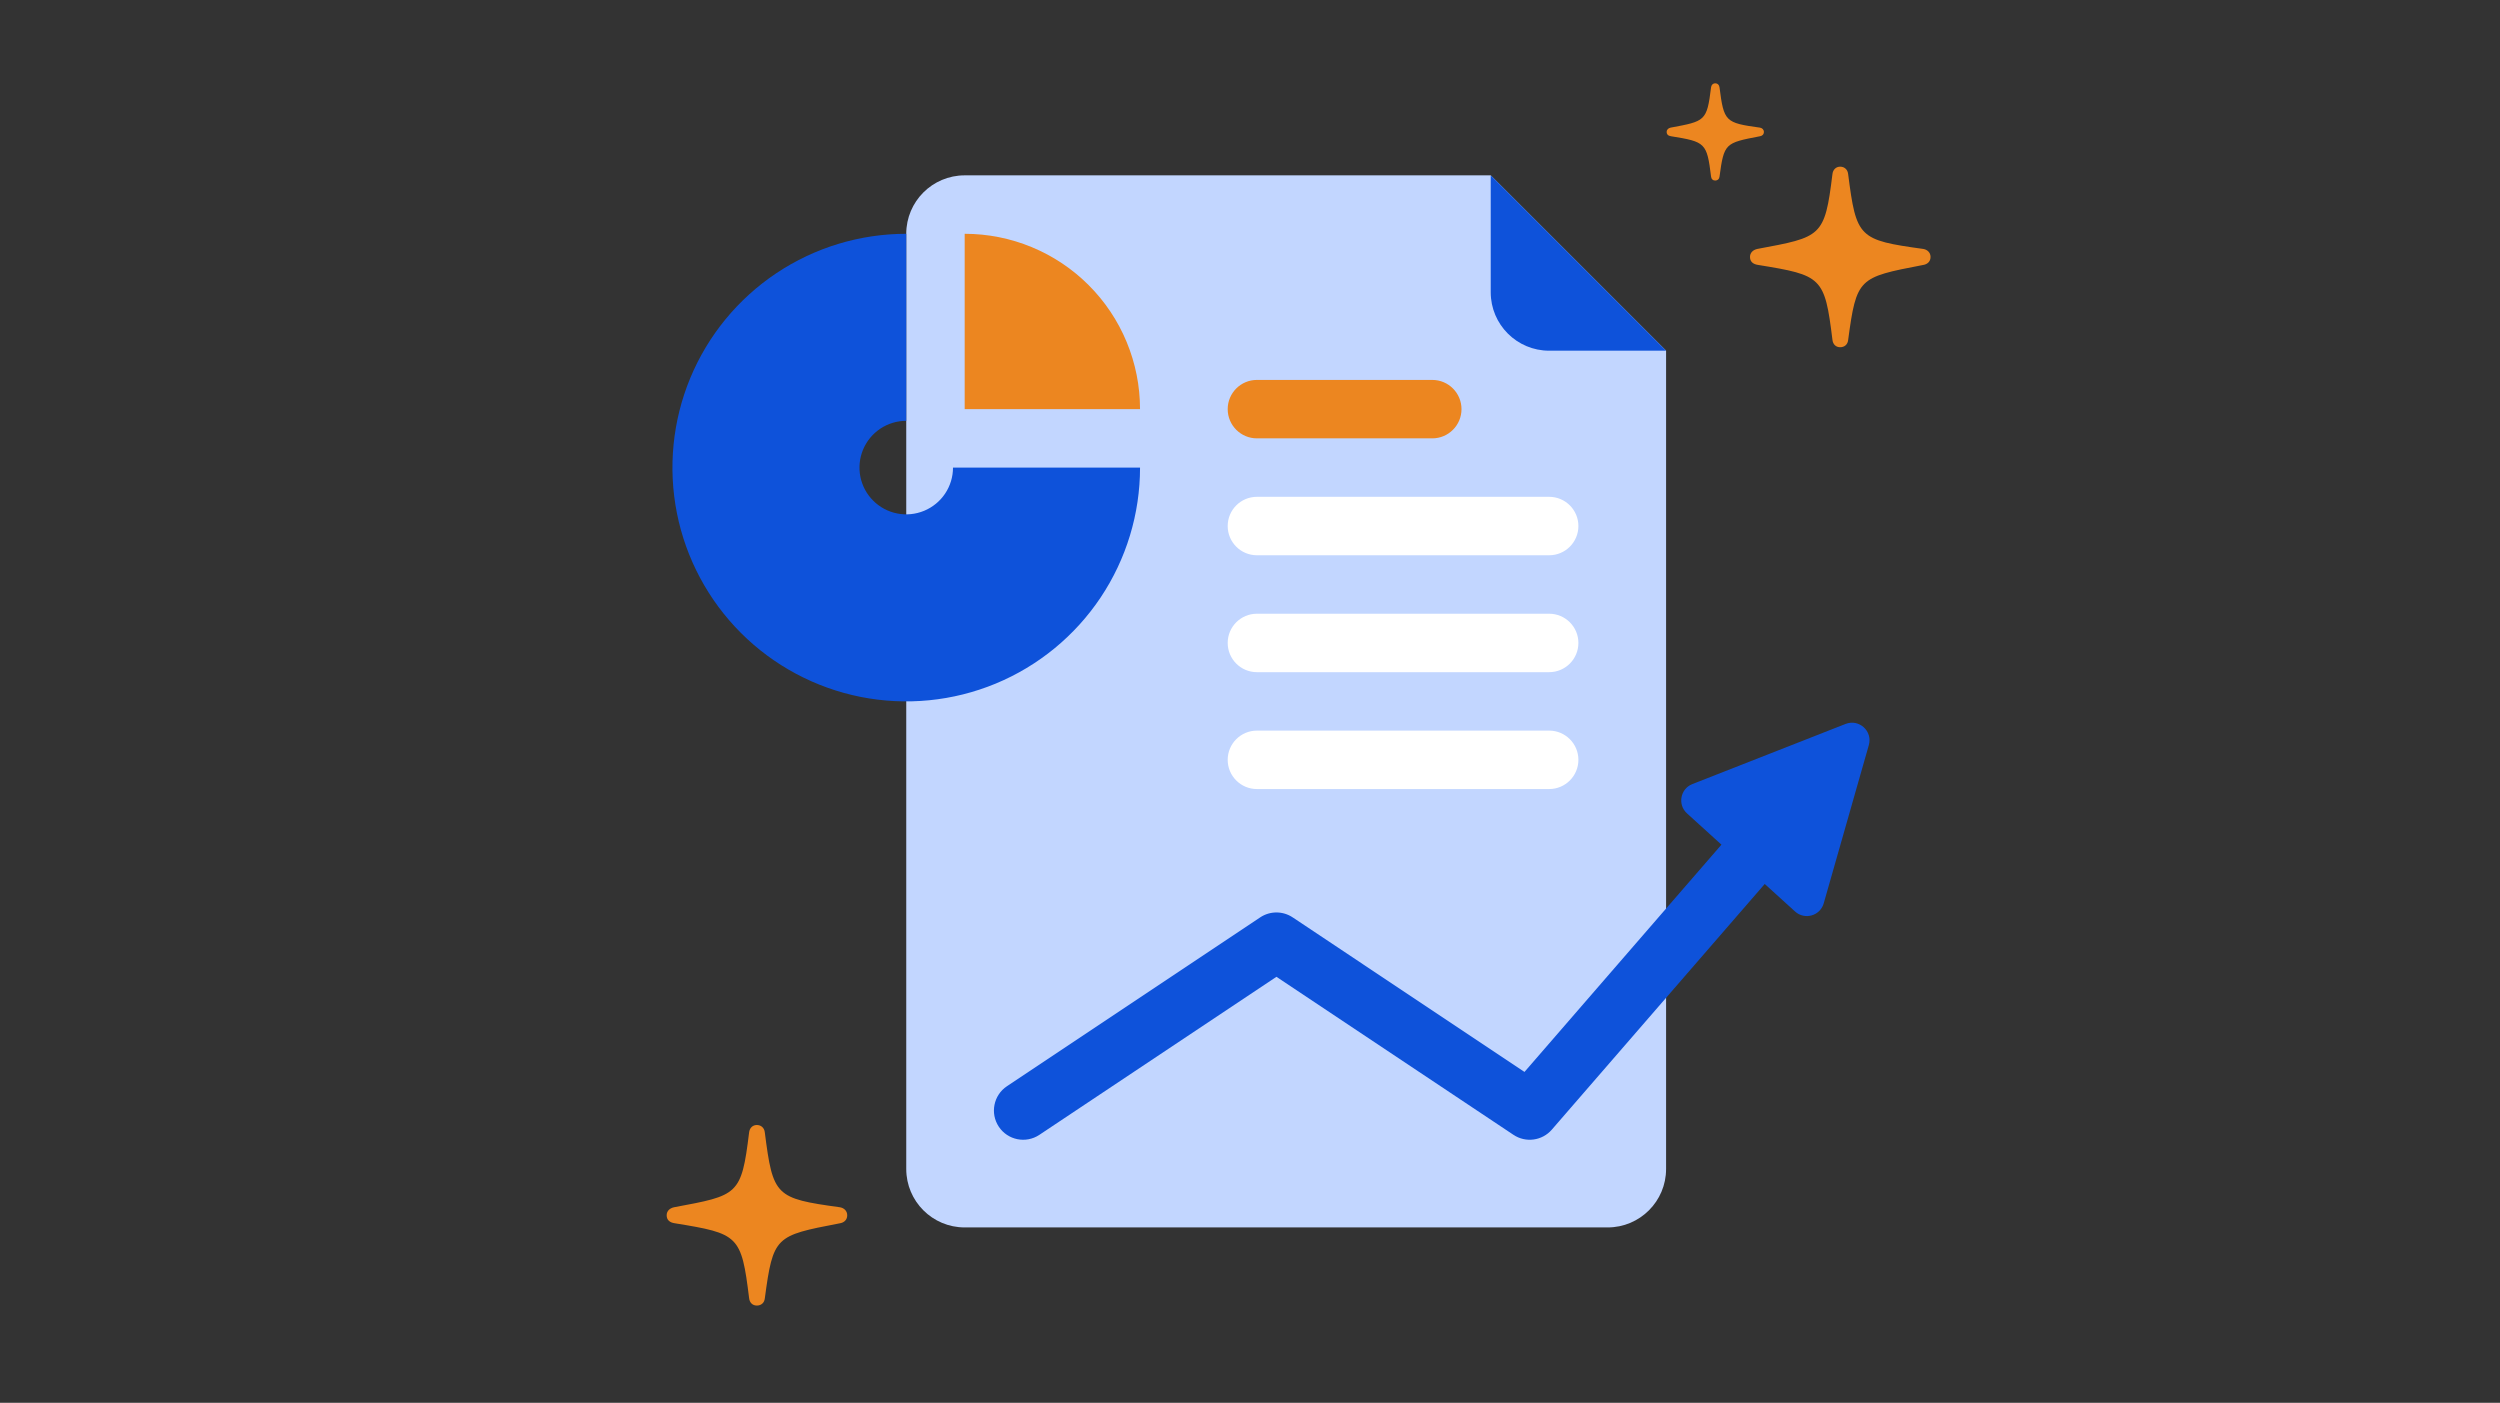 <svg width="180" height="101" viewBox="0 0 180 101" fill="none" xmlns="http://www.w3.org/2000/svg">
<rect x="0" y="0" width="180" height="101" fill="#333333" stroke="none"/>
<path d="M65.25 16.833C65.25 14.509 67.134 12.625 69.458 12.625H107.333L119.958 25.25V84.167C119.958 86.491 118.074 88.375 115.75 88.375H69.458C67.134 88.375 65.25 86.491 65.25 84.167V16.833Z" fill="#C2D6FF"/>
<path d="M107.332 12.625L119.957 25.25H111.54C109.216 25.25 107.332 23.366 107.332 21.042V12.625Z" fill="#0E52DA"/>
<path d="M82.083 33.667C82.083 36.996 81.095 40.251 79.246 43.019C77.396 45.787 74.767 47.945 71.691 49.219C68.615 50.493 65.231 50.826 61.965 50.177C58.7 49.527 55.701 47.924 53.346 45.57C50.992 43.215 49.389 40.216 48.739 36.951C48.09 33.685 48.423 30.301 49.697 27.225C50.971 24.149 53.129 21.52 55.897 19.67C58.666 17.821 61.92 16.833 65.249 16.833L65.249 30.3C64.584 30.3 63.933 30.497 63.379 30.867C62.825 31.237 62.394 31.763 62.139 32.378C61.884 32.993 61.818 33.67 61.947 34.324C62.077 34.977 62.398 35.577 62.869 36.047C63.34 36.518 63.94 36.839 64.593 36.969C65.246 37.099 65.922 37.032 66.538 36.777C67.153 36.522 67.679 36.091 68.049 35.537C68.419 34.983 68.616 34.333 68.616 33.667H82.083Z" fill="#0E52DA"/>
<path d="M82.082 29.458C82.082 27.8 81.755 26.159 81.121 24.627C80.487 23.095 79.557 21.703 78.384 20.531C77.212 19.359 75.82 18.429 74.288 17.794C72.757 17.16 71.115 16.833 69.457 16.833L69.457 29.458H82.082Z" fill="#EC8620"/>
<path fill-rule="evenodd" clip-rule="evenodd" d="M88.394 54.708C88.394 53.546 89.337 52.604 90.499 52.604H111.54C112.702 52.604 113.645 53.546 113.645 54.708C113.645 55.87 112.702 56.812 111.54 56.812H90.499C89.337 56.812 88.394 55.87 88.394 54.708Z" fill="white"/>
<path fill-rule="evenodd" clip-rule="evenodd" d="M88.394 46.292C88.394 45.13 89.337 44.188 90.499 44.188H111.54C112.702 44.188 113.645 45.13 113.645 46.292C113.645 47.454 112.702 48.396 111.54 48.396H90.499C89.337 48.396 88.394 47.454 88.394 46.292Z" fill="white"/>
<path fill-rule="evenodd" clip-rule="evenodd" d="M88.394 37.875C88.394 36.713 89.337 35.771 90.499 35.771H111.54C112.702 35.771 113.645 36.713 113.645 37.875C113.645 39.037 112.702 39.979 111.54 39.979H90.499C89.337 39.979 88.394 39.037 88.394 37.875Z" fill="white"/>
<path fill-rule="evenodd" clip-rule="evenodd" d="M88.394 29.458C88.394 28.296 89.337 27.354 90.499 27.354H103.124C104.286 27.354 105.228 28.296 105.228 29.458C105.228 30.62 104.286 31.562 103.124 31.562H90.499C89.337 31.562 88.394 30.62 88.394 29.458Z" fill="#EC8620"/>
<path fill-rule="evenodd" clip-rule="evenodd" d="M129.753 57.327C130.631 58.088 130.726 59.417 129.965 60.295L111.729 81.336C111.035 82.137 109.854 82.297 108.972 81.709L91.903 70.33L74.834 81.709C73.867 82.354 72.561 82.093 71.916 81.126C71.272 80.159 71.533 78.852 72.5 78.208L90.736 66.05C91.443 65.579 92.363 65.579 93.07 66.05L109.763 77.179L126.785 57.539C127.546 56.66 128.875 56.566 129.753 57.327Z" fill="#0E52DA"/>
<path d="M132.88 52.124C133.853 51.742 134.842 52.64 134.556 53.645L131.308 65.04C131.051 65.941 129.938 66.258 129.245 65.629L121.463 58.563C120.77 57.934 120.979 56.795 121.85 56.453L132.88 52.124Z" fill="#0E52DA"/>
<path d="M133.065 24.492C133.031 24.797 132.812 25 132.492 25C132.188 25 131.969 24.797 131.935 24.458C131.379 19.939 131.176 19.82 126.59 19.076C126.219 19.025 126 18.838 126 18.5C126 18.195 126.219 17.992 126.523 17.924C131.143 17.061 131.379 17.078 131.935 12.542C131.969 12.22 132.188 12 132.492 12C132.812 12 133.031 12.22 133.065 12.525C133.655 17.129 133.824 17.281 138.477 17.924C138.781 17.975 139 18.195 139 18.5C139 18.822 138.781 19.025 138.477 19.076L138.386 19.093C133.822 19.973 133.668 20.002 133.065 24.492Z" fill="#EC8620"/>
<path d="M55.065 93.492C55.031 93.797 54.812 94 54.492 94C54.188 94 53.969 93.797 53.935 93.458C53.379 88.939 53.176 88.82 48.59 88.076C48.219 88.025 48 87.838 48 87.5C48 87.195 48.219 86.992 48.523 86.924C53.143 86.061 53.379 86.078 53.935 81.542C53.969 81.22 54.188 81 54.492 81C54.812 81 55.031 81.22 55.065 81.525C55.655 86.129 55.824 86.281 60.477 86.924C60.781 86.975 61 87.195 61 87.5C61 87.822 60.781 88.025 60.477 88.076L60.386 88.093C55.822 88.973 55.668 89.002 55.065 93.492Z" fill="#EC8620"/>
<path d="M123.804 12.727C123.786 12.891 123.668 13 123.495 13C123.332 13 123.214 12.891 123.196 12.708C122.896 10.275 122.787 10.211 120.318 9.81C120.118 9.783 120 9.682 120 9.5C120 9.336 120.118 9.227 120.281 9.19C122.769 8.725 122.896 8.734 123.196 6.292C123.214 6.118 123.332 6 123.495 6C123.668 6 123.786 6.118 123.804 6.283C124.122 8.762 124.213 8.844 126.719 9.19C126.882 9.217 127 9.336 127 9.5C127 9.673 126.882 9.783 126.719 9.81L126.669 9.819C124.212 10.293 124.129 10.309 123.804 12.727Z" fill="#EC8620"/>
</svg>
